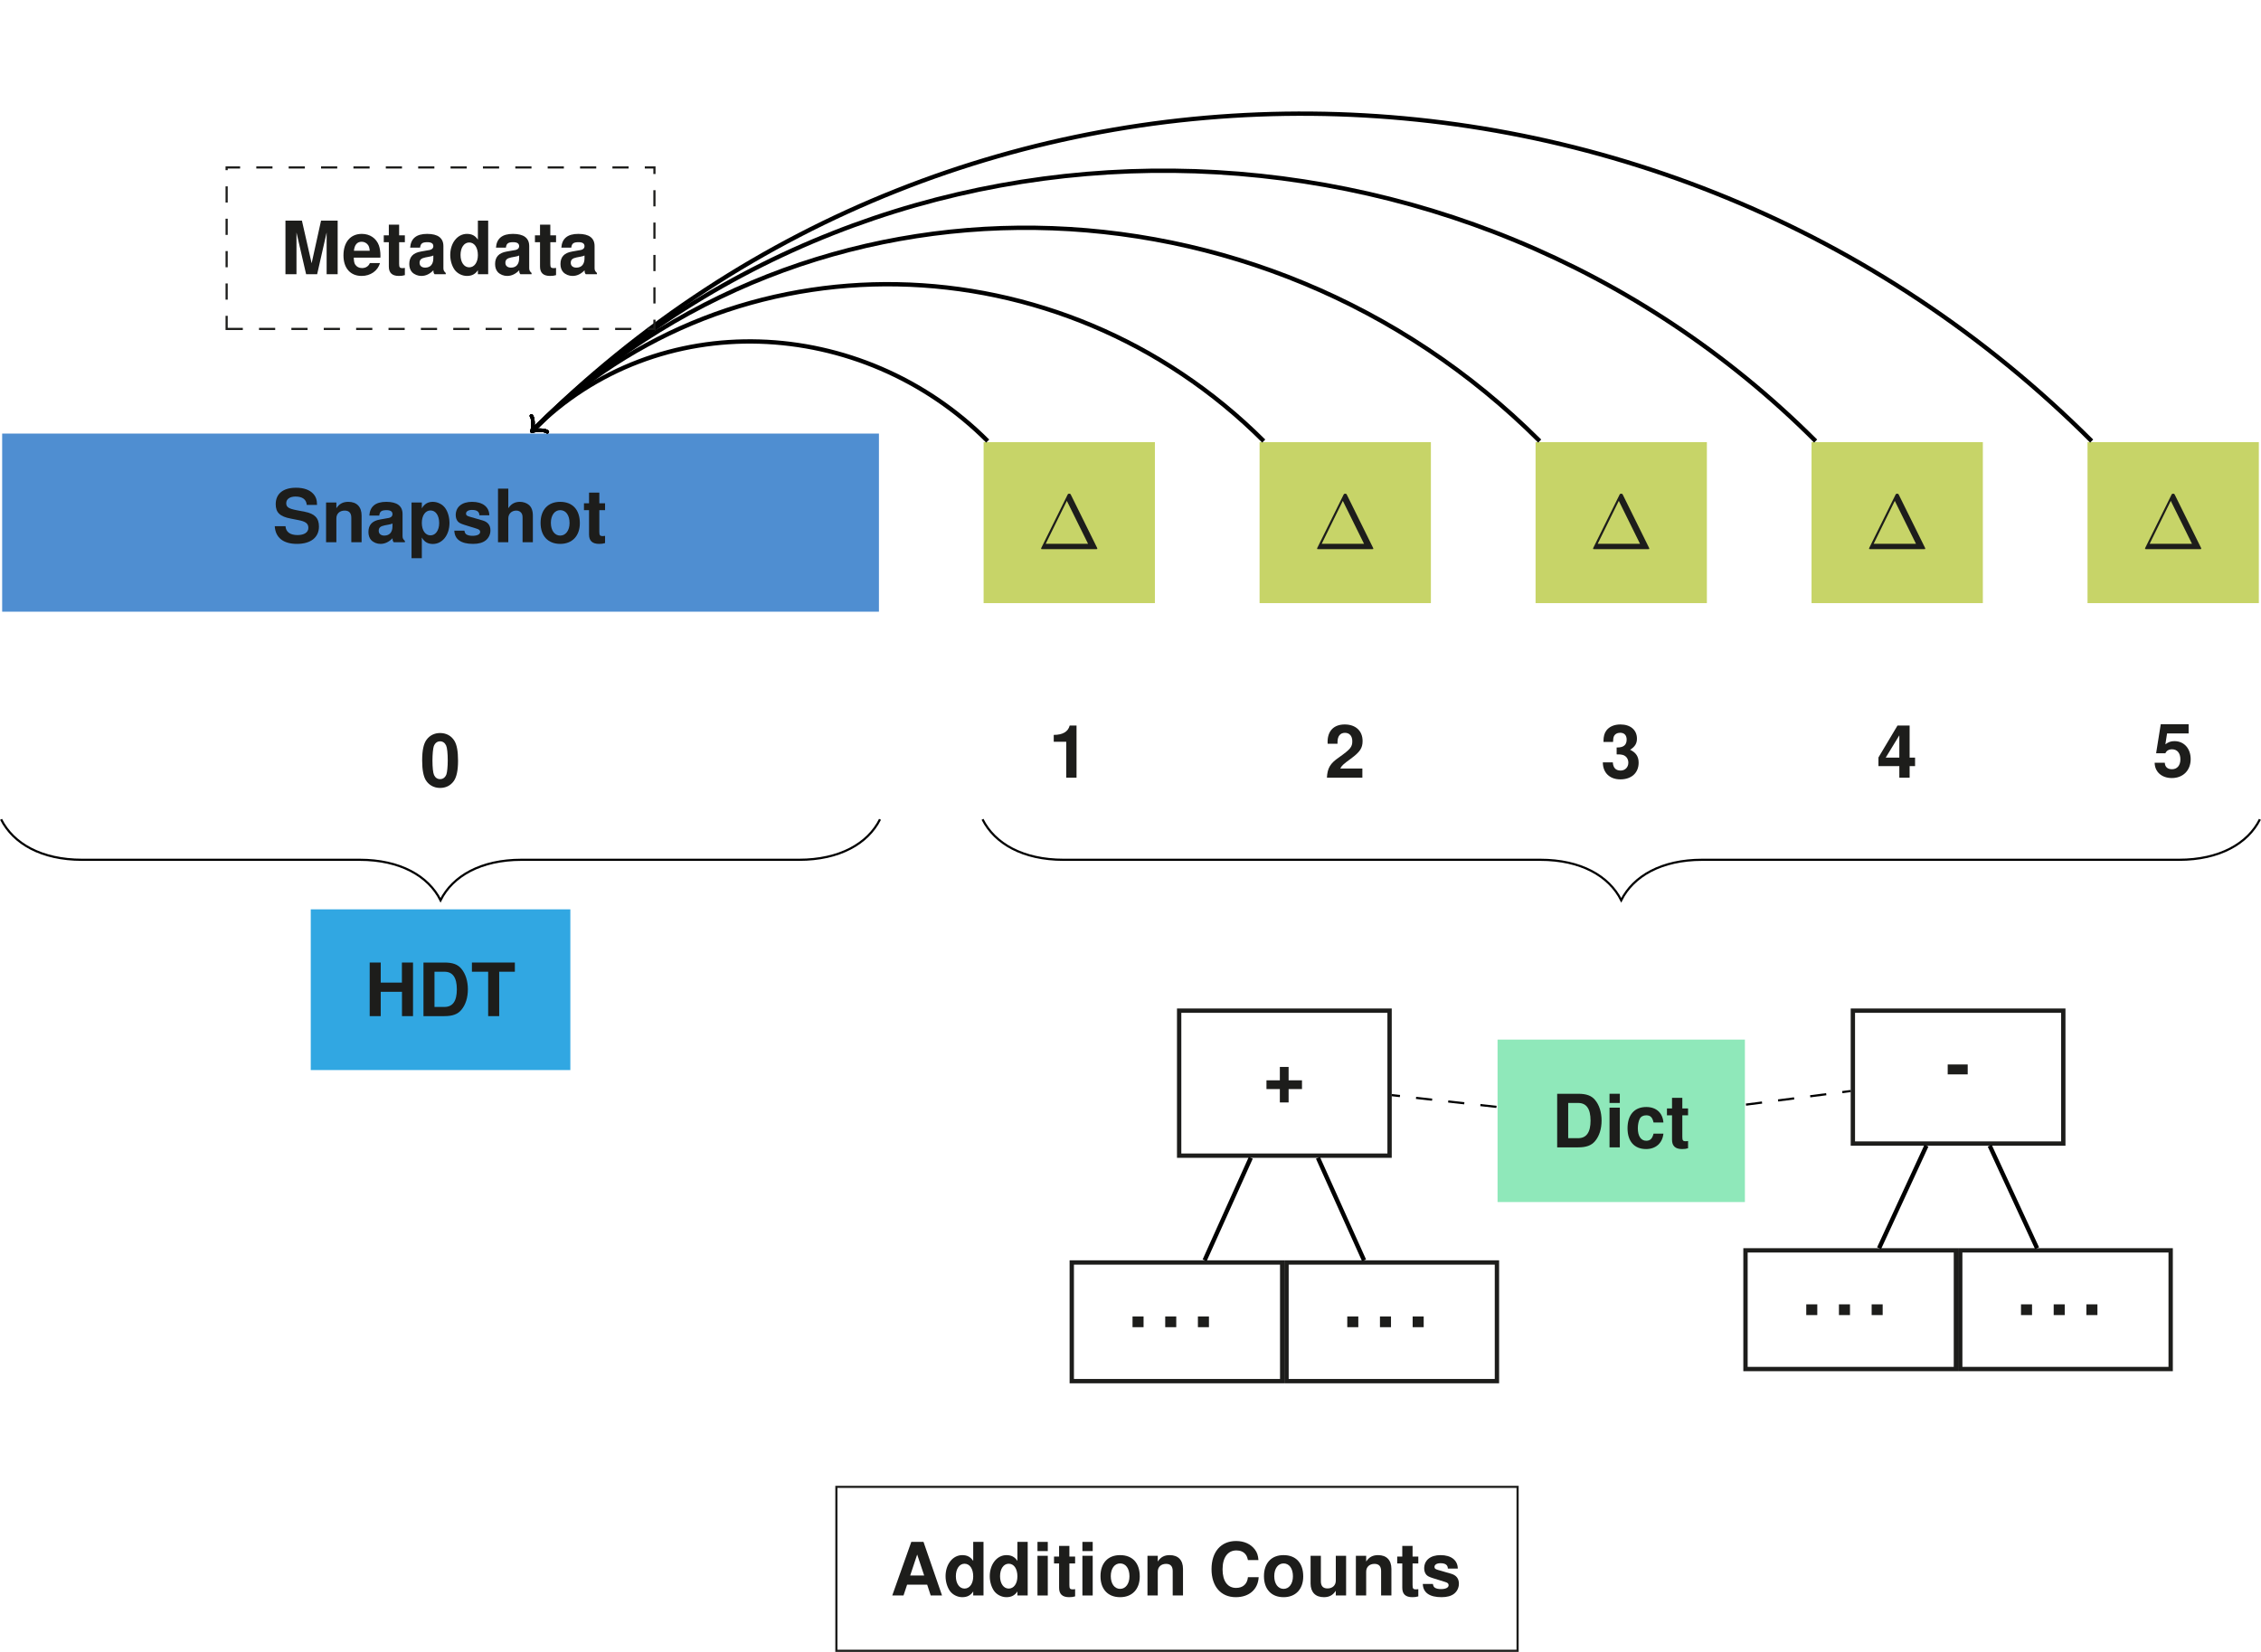 <?xml version='1.0'?>
<!-- This file was generated by dvisvgm 1.9.2 -->
<svg height='305.08pt' version='1.1' viewBox='-0.364 -15.31 417.49 305.08' width='417.49pt' xmlns='http://www.w3.org/2000/svg' xmlns:xlink='http://www.w3.org/1999/xlink'>
<defs>
<path d='M6.183 -9.985C6.083 -10.186 6.054 -10.243 5.853 -10.243C5.638 -10.243 5.609 -10.186 5.509 -9.985L0.717 -0.287C0.689 -0.244 0.66 -0.158 0.66 -0.1C0.66 -0.014 0.674 0 0.961 0H10.731C11.018 0 11.032 -0.014 11.032 -0.1C11.032 -0.158 11.004 -0.244 10.975 -0.287L6.183 -9.985ZM5.409 -8.923L9.325 -0.99H1.506L5.409 -8.923Z' id='g0-1'/>
<path d='M7.237 -3.951H4.766V-6.422H3.15V-3.951H0.679V-2.335H3.15V0.136H4.766V-2.335H7.237V-3.951Z' id='g2-43'/>
<path d='M4.046 -4.644H0.353V-2.811H4.046V-4.644Z' id='g2-45'/>
<path d='M2.906 -1.982H0.869V0H2.906V-1.982Z' id='g2-46'/>
<path d='M3.707 -9.83C2.675 -9.83 1.792 -9.396 1.208 -8.595C0.652 -7.848 0.394 -6.612 0.394 -4.752C0.394 -3.055 0.625 -1.847 1.073 -1.113C1.643 -0.204 2.58 0.312 3.707 0.312C4.752 0.312 5.608 -0.109 6.205 -0.923C6.748 -1.657 7.02 -2.906 7.02 -4.698C7.02 -6.463 6.803 -7.658 6.341 -8.405C5.771 -9.328 4.834 -9.83 3.707 -9.83ZM3.707 -8.296C4.196 -8.296 4.589 -8.025 4.82 -7.522C5.01 -7.115 5.119 -6.056 5.119 -4.739C5.119 -3.666 5.01 -2.58 4.874 -2.2C4.657 -1.629 4.25 -1.317 3.707 -1.317C3.204 -1.317 2.824 -1.575 2.593 -2.064C2.403 -2.471 2.295 -3.49 2.295 -4.766C2.295 -5.893 2.403 -6.993 2.539 -7.386C2.756 -7.97 3.164 -8.296 3.707 -8.296Z' id='g2-48'/>
<path d='M3.232 -6.64V0H5.132V-9.627H3.87C3.571 -8.486 2.58 -7.902 0.923 -7.902V-6.64H3.232Z' id='g2-49'/>
<path d='M6.952 -1.697H2.879C3.123 -2.213 3.422 -2.485 4.834 -3.517C6.504 -4.739 6.993 -5.472 6.993 -6.775C6.993 -8.636 5.716 -9.83 3.693 -9.83C1.697 -9.83 0.53 -8.649 0.53 -6.612C0.53 -6.531 0.53 -6.422 0.543 -6.273H2.363V-6.585C2.363 -7.658 2.865 -8.283 3.734 -8.283C4.576 -8.283 5.092 -7.699 5.092 -6.735C5.092 -5.676 4.752 -5.255 2.634 -3.748C1.005 -2.634 0.502 -1.779 0.407 0H6.952V-1.697Z' id='g2-50'/>
<path d='M2.946 -4.304C3.612 -4.304 3.734 -4.291 4.06 -4.209C4.698 -4.033 5.105 -3.476 5.105 -2.77C5.105 -1.928 4.508 -1.317 3.68 -1.317C2.783 -1.317 2.295 -1.833 2.24 -2.824H0.394C0.407 -0.896 1.67 0.312 3.639 0.312C5.689 0.312 7.006 -0.896 7.006 -2.77C7.006 -3.897 6.517 -4.63 5.431 -5.16C6.327 -5.716 6.694 -6.327 6.694 -7.21C6.694 -8.812 5.499 -9.83 3.639 -9.83C2.539 -9.83 1.616 -9.45 1.073 -8.744C0.692 -8.269 0.516 -7.617 0.516 -6.762V-6.599H2.281C2.295 -7.115 2.335 -7.373 2.43 -7.617C2.607 -8.038 3.041 -8.296 3.598 -8.296C4.359 -8.296 4.793 -7.834 4.793 -7.033C4.793 -6.069 4.236 -5.581 3.109 -5.581H2.946V-4.304Z' id='g2-51'/>
<path d='M7.088 -3.707H6.083V-9.627H3.843L0.326 -3.734V-2.132H4.182V0H6.083V-2.132H7.088V-3.707ZM4.182 -3.707H1.67L4.182 -7.821V-3.707Z' id='g2-52'/>
<path d='M6.64 -9.627H1.494L0.638 -4.263H2.349C2.553 -4.739 2.987 -4.997 3.571 -4.997C4.535 -4.997 5.119 -4.304 5.119 -3.136C5.119 -2.01 4.521 -1.317 3.571 -1.317C2.743 -1.317 2.281 -1.738 2.24 -2.512H0.367C0.394 -0.828 1.67 0.312 3.544 0.312C5.608 0.312 7.02 -1.1 7.02 -3.177C7.02 -5.146 5.798 -6.504 4.019 -6.504C3.381 -6.504 2.906 -6.341 2.349 -5.92L2.661 -7.93H6.64V-9.627Z' id='g2-53'/>
<path d='M6.803 -1.996L7.454 0H9.545L6.124 -9.898H3.87L0.353 0H2.43L3.096 -1.996H6.803ZM6.246 -3.693H3.666L4.956 -7.563L6.246 -3.693Z' id='g2-65'/>
<path d='M9.26 -6.545C9.192 -7.4 9.016 -7.943 8.595 -8.5C7.834 -9.505 6.612 -10.061 5.132 -10.061C2.335 -10.061 0.597 -8.065 0.597 -4.861C0.597 -1.684 2.322 0.312 5.078 0.312C7.536 0.312 9.179 -1.113 9.301 -3.381H7.319C7.196 -2.118 6.395 -1.399 5.132 -1.399C3.557 -1.399 2.634 -2.675 2.634 -4.834C2.634 -7.02 3.598 -8.323 5.2 -8.323C5.906 -8.323 6.49 -8.079 6.87 -7.604C7.088 -7.332 7.196 -7.074 7.319 -6.545H9.26Z' id='g2-67'/>
<path d='M1.046 0H4.915C6.422 0 7.373 -0.353 8.038 -1.154C8.826 -2.077 9.247 -3.422 9.247 -4.956C9.247 -6.477 8.826 -7.821 8.038 -8.758C7.373 -9.559 6.436 -9.898 4.915 -9.898H1.046V0ZM3.082 -1.697V-8.201H4.915C6.45 -8.201 7.21 -7.128 7.21 -4.942C7.21 -2.77 6.45 -1.697 4.915 -1.697H3.082Z' id='g2-68'/>
<path d='M6.884 -4.494V0H8.921V-9.898H6.87V-6.192H2.96V-9.898H0.923V0H2.96V-4.494H6.884Z' id='g2-72'/>
<path d='M2.933 -7.712L4.712 0H6.748L8.5 -7.712V0H10.537V-9.898H7.468L5.73 -2.023L3.938 -9.898H0.896V0H2.933V-7.712Z' id='g2-77'/>
<path d='M8.242 -6.884C8.242 -7.794 8.038 -8.391 7.549 -8.934C6.884 -9.667 5.784 -10.061 4.359 -10.061C1.982 -10.061 0.611 -8.948 0.611 -7.02C0.611 -5.485 1.385 -4.739 3.394 -4.359L4.779 -4.087C6.137 -3.829 6.64 -3.449 6.64 -2.648C6.64 -1.819 5.879 -1.317 4.644 -1.317C3.259 -1.317 2.485 -1.901 2.417 -2.96H0.434C0.557 -0.842 2.01 0.312 4.535 0.312C7.088 0.312 8.595 -0.883 8.595 -2.892C8.595 -4.454 7.807 -5.268 5.974 -5.621L4.426 -5.92C2.974 -6.205 2.553 -6.49 2.553 -7.21C2.553 -7.957 3.218 -8.432 4.263 -8.432C5.553 -8.432 6.273 -7.889 6.341 -6.884H8.242Z' id='g2-83'/>
<path d='M5.228 -8.201H8.12V-9.898H0.19V-8.201H3.191V0H5.228V-8.201Z' id='g2-84'/>
<path d='M7.115 -0.231C6.775 -0.543 6.68 -0.747 6.68 -1.127V-5.2C6.68 -6.694 5.662 -7.454 3.68 -7.454S0.665 -6.612 0.543 -4.915H2.376C2.471 -5.676 2.783 -5.92 3.72 -5.92C4.454 -5.92 4.82 -5.676 4.82 -5.187C4.82 -4.942 4.698 -4.725 4.494 -4.616C4.236 -4.481 4.236 -4.481 3.299 -4.331L2.539 -4.196C1.086 -3.951 0.38 -3.204 0.38 -1.887C0.38 -1.263 0.557 -0.747 0.896 -0.38C1.317 0.054 1.955 0.312 2.607 0.312C3.422 0.312 4.168 -0.041 4.834 -0.733C4.834 -0.353 4.874 -0.217 5.051 0H7.115V-0.231ZM4.82 -2.946C4.82 -1.847 4.277 -1.222 3.313 -1.222C2.675 -1.222 2.281 -1.561 2.281 -2.105C2.281 -2.675 2.58 -2.946 3.367 -3.109L4.019 -3.232C4.521 -3.327 4.603 -3.354 4.82 -3.462V-2.946Z' id='g2-97'/>
<path d='M7.088 -4.589C6.952 -6.382 5.757 -7.454 3.924 -7.454C1.738 -7.454 0.462 -6.015 0.462 -3.517C0.462 -1.1 1.724 0.312 3.897 0.312C5.676 0.312 6.911 -0.788 7.088 -2.539H5.268C5.024 -1.589 4.644 -1.222 3.91 -1.222C2.946 -1.222 2.363 -2.091 2.363 -3.517C2.363 -4.209 2.498 -4.861 2.729 -5.295C2.946 -5.703 3.367 -5.92 3.91 -5.92C4.684 -5.92 5.051 -5.553 5.268 -4.589H7.088Z' id='g2-99'/>
<path d='M5.499 0H7.4V-9.898H5.499V-6.382C5.024 -7.115 4.386 -7.454 3.476 -7.454C1.724 -7.454 0.394 -5.771 0.394 -3.557C0.394 -2.566 0.692 -1.561 1.181 -0.855C1.684 -0.149 2.58 0.312 3.476 0.312C4.386 0.312 5.024 -0.027 5.499 -0.747V0ZM3.897 -5.866C4.861 -5.866 5.499 -4.929 5.499 -3.53C5.499 -2.2 4.847 -1.276 3.897 -1.276S2.295 -2.213 2.295 -3.557C2.295 -4.915 2.946 -5.866 3.897 -5.866Z' id='g2-100'/>
<path d='M7.115 -3.069C7.128 -3.232 7.128 -3.299 7.128 -3.394C7.128 -4.128 7.02 -4.807 6.843 -5.323C6.354 -6.653 5.173 -7.454 3.693 -7.454C1.589 -7.454 0.299 -5.934 0.299 -3.476C0.299 -1.127 1.575 0.312 3.652 0.312C5.295 0.312 6.626 -0.625 7.047 -2.064H5.173C4.942 -1.48 4.413 -1.141 3.72 -1.141C3.177 -1.141 2.743 -1.371 2.471 -1.779C2.295 -2.05 2.227 -2.376 2.2 -3.069H7.115ZM2.227 -4.331C2.349 -5.445 2.824 -6.001 3.666 -6.001C4.141 -6.001 4.576 -5.771 4.847 -5.39C5.024 -5.119 5.105 -4.834 5.146 -4.331H2.227Z' id='g2-101'/>
<path d='M0.91 -9.898V0H2.811V-4.399C2.811 -5.241 3.422 -5.839 4.277 -5.839C4.684 -5.839 5.01 -5.689 5.228 -5.39C5.39 -5.146 5.445 -4.956 5.445 -4.481V0H7.346V-4.915C7.346 -5.825 7.101 -6.477 6.599 -6.898C6.178 -7.251 5.567 -7.454 4.956 -7.454C4.019 -7.454 3.34 -7.074 2.811 -6.273V-9.898H0.91Z' id='g2-104'/>
<path d='M2.811 -7.332H0.91V0H2.811V-7.332ZM2.811 -9.898H0.91V-8.201H2.811V-9.898Z' id='g2-105'/>
<path d='M0.855 -7.332V0H2.756V-4.399C2.756 -5.268 3.367 -5.839 4.291 -5.839C5.105 -5.839 5.513 -5.39 5.513 -4.521V0H7.414V-4.915C7.414 -6.531 6.517 -7.454 4.956 -7.454C3.965 -7.454 3.299 -7.088 2.756 -6.273V-7.332H0.855Z' id='g2-110'/>
<path d='M4.087 -7.454C1.847 -7.454 0.475 -5.974 0.475 -3.571C0.475 -1.154 1.847 0.312 4.101 0.312C6.327 0.312 7.726 -1.168 7.726 -3.517C7.726 -6.001 6.382 -7.454 4.087 -7.454ZM4.101 -5.92C5.146 -5.92 5.825 -4.983 5.825 -3.544C5.825 -2.172 5.119 -1.222 4.101 -1.222C3.069 -1.222 2.376 -2.172 2.376 -3.571S3.069 -5.92 4.101 -5.92Z' id='g2-111'/>
<path d='M2.688 -7.332H0.788V2.96H2.688V-0.869C3.15 -0.054 3.802 0.326 4.725 0.326C6.49 0.326 7.794 -1.331 7.794 -3.557C7.794 -4.589 7.495 -5.621 7.006 -6.3C6.517 -6.993 5.608 -7.454 4.725 -7.454C3.802 -7.454 3.15 -7.061 2.688 -6.246V-7.332ZM4.291 -5.866C5.255 -5.866 5.893 -4.929 5.893 -3.53C5.893 -2.2 5.228 -1.263 4.291 -1.263C3.34 -1.263 2.688 -2.186 2.688 -3.557S3.34 -5.866 4.291 -5.866Z' id='g2-112'/>
<path d='M6.857 -4.97C6.83 -6.517 5.635 -7.454 3.666 -7.454C1.806 -7.454 0.652 -6.517 0.652 -5.01C0.652 -4.521 0.801 -4.101 1.059 -3.815C1.317 -3.557 1.548 -3.435 2.254 -3.204L4.521 -2.498C4.997 -2.349 5.16 -2.2 5.16 -1.901C5.16 -1.453 4.63 -1.181 3.748 -1.181C3.259 -1.181 2.865 -1.276 2.621 -1.439C2.417 -1.589 2.335 -1.738 2.254 -2.132H0.394C0.448 -0.53 1.629 0.312 3.856 0.312C4.874 0.312 5.648 0.095 6.192 -0.339S7.061 -1.453 7.061 -2.172C7.061 -3.123 6.585 -3.734 5.621 -4.019L3.218 -4.712C2.688 -4.874 2.553 -4.983 2.553 -5.282C2.553 -5.689 2.987 -5.961 3.652 -5.961C4.562 -5.961 5.01 -5.635 5.024 -4.97H6.857Z' id='g2-115'/>
<path d='M4.087 -7.183H3.028V-9.152H1.127V-7.183H0.19V-5.92H1.127V-1.412C1.127 -0.258 1.738 0.312 2.987 0.312C3.408 0.312 3.748 0.272 4.087 0.163V-1.168C3.897 -1.141 3.788 -1.127 3.652 -1.127C3.15 -1.127 3.028 -1.276 3.028 -1.928V-5.92H4.087V-7.183Z' id='g2-116'/>
<path d='M7.346 0V-7.332H5.445V-2.743C5.445 -1.874 4.834 -1.303 3.91 -1.303C3.096 -1.303 2.688 -1.738 2.688 -2.621V-7.332H0.788V-2.227C0.788 -0.611 1.684 0.312 3.245 0.312C4.236 0.312 4.902 -0.054 5.445 -0.869V0H7.346Z' id='g2-117'/>
</defs>
<g id='page1'>
<path d='M0.035 97.66H161.93V64.766H0.035Z' fill='#4f8ed1'/>
<g fill='#1d1d1b' transform='matrix(1 0 0 1 -70.984 3.615)'>
<use x='120.919' xlink:href='#g2-83' y='81.212'/>
<use x='129.975' xlink:href='#g2-110' y='81.212'/>
<use x='138.271' xlink:href='#g2-97' y='81.212'/>
<use x='145.821' xlink:href='#g2-112' y='81.212'/>
<use x='154.117' xlink:href='#g2-115' y='81.212'/>
<use x='161.666' xlink:href='#g2-104' y='81.212'/>
<use x='169.962' xlink:href='#g2-111' y='81.212'/>
<use x='178.258' xlink:href='#g2-116' y='81.212'/>
</g>
<path d='M181.258 96.078H212.887V66.348H181.258Z' fill='#c7d468'/>
<g fill='#1d1d1b' transform='matrix(1 0 0 1 110.237 4.902)'>
<use x='80.982' xlink:href='#g0-1' y='81.212'/>
</g>
<path d='M232.215 96.078H263.848V66.348H232.215Z' fill='#c7d468'/>
<g fill='#1d1d1b' transform='matrix(1 0 0 1 161.197 4.902)'>
<use x='80.982' xlink:href='#g0-1' y='81.212'/>
</g>
<path d='M283.176 96.078H314.809V66.348H283.176Z' fill='#c7d468'/>
<g fill='#1d1d1b' transform='matrix(1 0 0 1 212.156 4.902)'>
<use x='80.982' xlink:href='#g0-1' y='81.212'/>
</g>
<path d='M334.133 96.078H365.766V66.348H334.133Z' fill='#c7d468'/>
<g fill='#1d1d1b' transform='matrix(1 0 0 1 263.115 4.902)'>
<use x='80.982' xlink:href='#g0-1' y='81.212'/>
</g>
<path d='M385.094 96.078H416.727V66.348H385.094Z' fill='#c7d468'/>
<g fill='#1d1d1b' transform='matrix(1 0 0 1 314.075 4.902)'>
<use x='80.982' xlink:href='#g0-1' y='81.212'/>
</g>
<g fill='#1d1d1b' transform='matrix(1 0 0 1 -3.789 48.687)'>
<use x='80.982' xlink:href='#g2-48' y='81.212'/>
</g>
<g fill='#1d1d1b' transform='matrix(1 0 0 1 112.302 47.105)'>
<use x='80.982' xlink:href='#g2-49' y='81.212'/>
</g>
<g fill='#1d1d1b' transform='matrix(1 0 0 1 163.261 47.105)'>
<use x='80.982' xlink:href='#g2-50' y='81.212'/>
</g>
<g fill='#1d1d1b' transform='matrix(1 0 0 1 214.22 47.105)'>
<use x='80.982' xlink:href='#g2-51' y='81.212'/>
</g>
<g fill='#1d1d1b' transform='matrix(1 0 0 1 265.18 47.105)'>
<use x='80.982' xlink:href='#g2-52' y='81.212'/>
</g>
<g fill='#1d1d1b' transform='matrix(1 0 0 1 316.139 46.86)'>
<use x='80.982' xlink:href='#g2-53' y='81.212'/>
</g>
<path d='M182.012 66.148C158.648 42.789 120.988 41.207 98.129 64.066' fill='none' stroke='#000000' stroke-miterlimit='10.037' stroke-width='0.8'/>
<path d='M100.695 64.434C100.051 63.973 98.223 64.156 97.856 64.34C98.039 63.973 98.223 62.145 97.762 61.5' fill='none' stroke='#000000' stroke-linecap='round' stroke-linejoin='round' stroke-miterlimit='10.037' stroke-width='0.64'/>
<path d='M232.981 66.148C195.5 28.684 135.094 27.102 98.129 64.066' fill='none' stroke='#000000' stroke-miterlimit='10.037' stroke-width='0.8'/>
<path d='M100.695 64.434C100.051 63.973 98.223 64.156 97.855 64.34C98.039 63.973 98.223 62.145 97.762 61.5' fill='none' stroke='#000000' stroke-linecap='round' stroke-linejoin='round' stroke-miterlimit='10.037' stroke-width='0.64'/>
<path d='M283.938 66.148C232.555 14.777 149 13.195 98.129 64.066' fill='none' stroke='#000000' stroke-miterlimit='10.037' stroke-width='0.8'/>
<path d='M100.695 64.434C100.051 63.973 98.223 64.156 97.856 64.34C98.039 63.973 98.223 62.145 97.762 61.5' fill='none' stroke='#000000' stroke-linecap='round' stroke-linejoin='round' stroke-miterlimit='10.037' stroke-width='0.64'/>
<path d='M334.891 66.148C269.461 0.723 163.055 -0.859 98.129 64.066' fill='none' stroke='#000000' stroke-miterlimit='10.037' stroke-width='0.8'/>
<path d='M100.695 64.434C100.051 63.973 98.223 64.156 97.855 64.34C98.039 63.973 98.223 62.145 97.762 61.5' fill='none' stroke='#000000' stroke-linecap='round' stroke-linejoin='round' stroke-miterlimit='10.037' stroke-width='0.64'/>
<path d='M385.86 66.148C306.368 -13.328 177.106 -14.91 98.129 64.066' fill='none' stroke='#000000' stroke-miterlimit='10.037' stroke-width='0.8'/>
<path d='M100.695 64.434C100.051 63.973 98.223 64.156 97.855 64.34C98.039 63.973 98.223 62.145 97.762 61.5' fill='none' stroke='#000000' stroke-linecap='round' stroke-linejoin='round' stroke-miterlimit='10.037' stroke-width='0.64'/>
<path d='M-0.164 136.008C2.078 140.492 7.309 143.481 14.777 143.481H66.039C73.508 143.481 78.738 146.469 80.981 150.953C83.223 146.469 88.453 143.481 95.926 143.481H147.184C154.656 143.481 159.887 140.492 162.129 136.008' fill='none' stroke='#000000' stroke-miterlimit='10.037' stroke-width='0.4'/>
<path d='M181.059 136.008C183.301 140.492 188.532 143.481 196 143.481H284.047C291.52 143.481 296.75 146.469 298.993 150.953C301.235 146.469 306.465 143.481 313.934 143.481H401.981C409.454 143.481 414.684 140.492 416.926 136.008' fill='none' stroke='#000000' stroke-miterlimit='10.037' stroke-width='0.4'/>
<path d='M217.364 198.125H256.219V171.344H217.364Z' fill='none' stroke='#1d1d1b' stroke-miterlimit='10.037' stroke-width='0.8'/>
<g fill='#1d1d1b' transform='matrix(1 0 0 1 146.343 106.949)'>
<use x='86.466' xlink:href='#g2-43' y='81.212'/>
</g>
<path d='M197.536 239.766H236.391V217.852H197.536Z' fill='none' stroke='#1d1d1b' stroke-miterlimit='10.037' stroke-width='0.8'/>
<g fill='#1d1d1b' transform='matrix(1 0 0 1 126.517 148.591)'>
<use x='81.37' xlink:href='#g2-46' y='81.212'/>
<use x='87.406' xlink:href='#g2-46' y='81.212'/>
<use x='93.443' xlink:href='#g2-46' y='81.212'/>
</g>
<path d='M237.188 239.766H276.043V217.852H237.188Z' fill='none' stroke='#1d1d1b' stroke-miterlimit='10.037' stroke-width='0.8'/>
<g fill='#1d1d1b' transform='matrix(1 0 0 1 166.169 148.591)'>
<use x='81.37' xlink:href='#g2-46' y='81.212'/>
<use x='87.406' xlink:href='#g2-46' y='81.212'/>
<use x='93.443' xlink:href='#g2-46' y='81.212'/>
</g>
<path d='M222.071 217.453L230.59 198.523' fill='none' stroke='#000000' stroke-miterlimit='10.037' stroke-width='0.8'/>
<path d='M251.508 217.453L242.993 198.523' fill='none' stroke='#000000' stroke-miterlimit='10.037' stroke-width='0.8'/>
<path d='M341.766 195.891H380.621V171.344H341.766Z' fill='none' stroke='#1d1d1b' stroke-miterlimit='10.037' stroke-width='0.8'/>
<g fill='#1d1d1b' transform='matrix(1 0 0 1 270.746 104.714)'>
<use x='88.177' xlink:href='#g2-45' y='81.212'/>
</g>
<path d='M321.938 237.531H360.793V215.613H321.938Z' fill='none' stroke='#1d1d1b' stroke-miterlimit='10.037' stroke-width='0.8'/>
<g fill='#1d1d1b' transform='matrix(1 0 0 1 250.92 146.355)'>
<use x='81.37' xlink:href='#g2-46' y='81.212'/>
<use x='87.406' xlink:href='#g2-46' y='81.212'/>
<use x='93.443' xlink:href='#g2-46' y='81.212'/>
</g>
<path d='M361.59 237.531H400.446V215.613H361.59Z' fill='none' stroke='#1d1d1b' stroke-miterlimit='10.037' stroke-width='0.8'/>
<g fill='#1d1d1b' transform='matrix(1 0 0 1 290.572 146.355)'>
<use x='81.37' xlink:href='#g2-46' y='81.212'/>
<use x='87.406' xlink:href='#g2-46' y='81.212'/>
<use x='93.443' xlink:href='#g2-46' y='81.212'/>
</g>
<path d='M346.606 215.215L355.348 196.289' fill='none' stroke='#000000' stroke-miterlimit='10.037' stroke-width='0.8'/>
<path d='M375.778 215.215L367.036 196.289' fill='none' stroke='#000000' stroke-miterlimit='10.037' stroke-width='0.8'/>
<path d='M276.157 206.691H321.829V176.688H276.157Z' fill='#8fe8ba'/>
<g fill='#1d1d1b' transform='matrix(1 0 0 1 205.137 115.381)'>
<use x='80.982' xlink:href='#g2-68' y='81.212'/>
<use x='90.785' xlink:href='#g2-105' y='81.212'/>
<use x='94.559' xlink:href='#g2-99' y='81.212'/>
<use x='102.109' xlink:href='#g2-116' y='81.212'/>
</g>
<path d='M275.957 189.113L256.618 186.949' fill='none' stroke='#000000' stroke-dasharray='2.989,2.989' stroke-miterlimit='10.037' stroke-width='0.4'/>
<path d='M322.028 188.699L341.368 186.188' fill='none' stroke='#000000' stroke-dasharray='2.989,2.989' stroke-miterlimit='10.037' stroke-width='0.4'/>
<path d='M57.016 182.316H104.949V152.633H57.016Z' fill='#31a7e2'/>
<g fill='#1d1d1b' transform='matrix(1 0 0 1 -14.004 91.143)'>
<use x='80.982' xlink:href='#g2-72' y='81.212'/>
<use x='90.785' xlink:href='#g2-68' y='81.212'/>
<use x='100.588' xlink:href='#g2-84' y='81.212'/>
</g>
<path d='M154.074 289.57H279.856V259.293H154.074Z' fill='none' stroke='#1d1d1b' stroke-miterlimit='10.037' stroke-width='0.4'/>
<g fill='#1d1d1b' transform='matrix(1 0 0 1 83.054 198.142)'>
<use x='80.982' xlink:href='#g2-65' y='81.212'/>
<use x='90.785' xlink:href='#g2-100' y='81.212'/>
<use x='98.945' xlink:href='#g2-100' y='81.212'/>
<use x='107.241' xlink:href='#g2-105' y='81.212'/>
<use x='111.015' xlink:href='#g2-116' y='81.212'/>
<use x='115.537' xlink:href='#g2-105' y='81.212'/>
<use x='119.311' xlink:href='#g2-111' y='81.212'/>
<use x='127.607' xlink:href='#g2-110' y='81.212'/>
<use x='139.692' xlink:href='#g2-67' y='81.212'/>
<use x='149.495' xlink:href='#g2-111' y='81.212'/>
<use x='157.791' xlink:href='#g2-117' y='81.212'/>
<use x='166.088' xlink:href='#g2-110' y='81.212'/>
<use x='174.384' xlink:href='#g2-116' y='81.212'/>
<use x='178.905' xlink:href='#g2-115' y='81.212'/>
</g>
<path d='M41.484 45.438H120.477V15.617H41.484Z' fill='none' stroke='#1d1d1b' stroke-dasharray='2.989,2.989' stroke-miterlimit='10.037' stroke-width='0.4'/>
<g fill='#1d1d1b' transform='matrix(1 0 0 1 -29.534 -45.873)'>
<use x='80.982' xlink:href='#g2-77' y='81.212'/>
<use x='92.292' xlink:href='#g2-101' y='81.212'/>
<use x='99.841' xlink:href='#g2-116' y='81.212'/>
<use x='104.363' xlink:href='#g2-97' y='81.212'/>
<use x='111.912' xlink:href='#g2-100' y='81.212'/>
<use x='120.208' xlink:href='#g2-97' y='81.212'/>
<use x='127.757' xlink:href='#g2-116' y='81.212'/>
<use x='132.279' xlink:href='#g2-97' y='81.212'/>
</g>
</g>
</svg>
